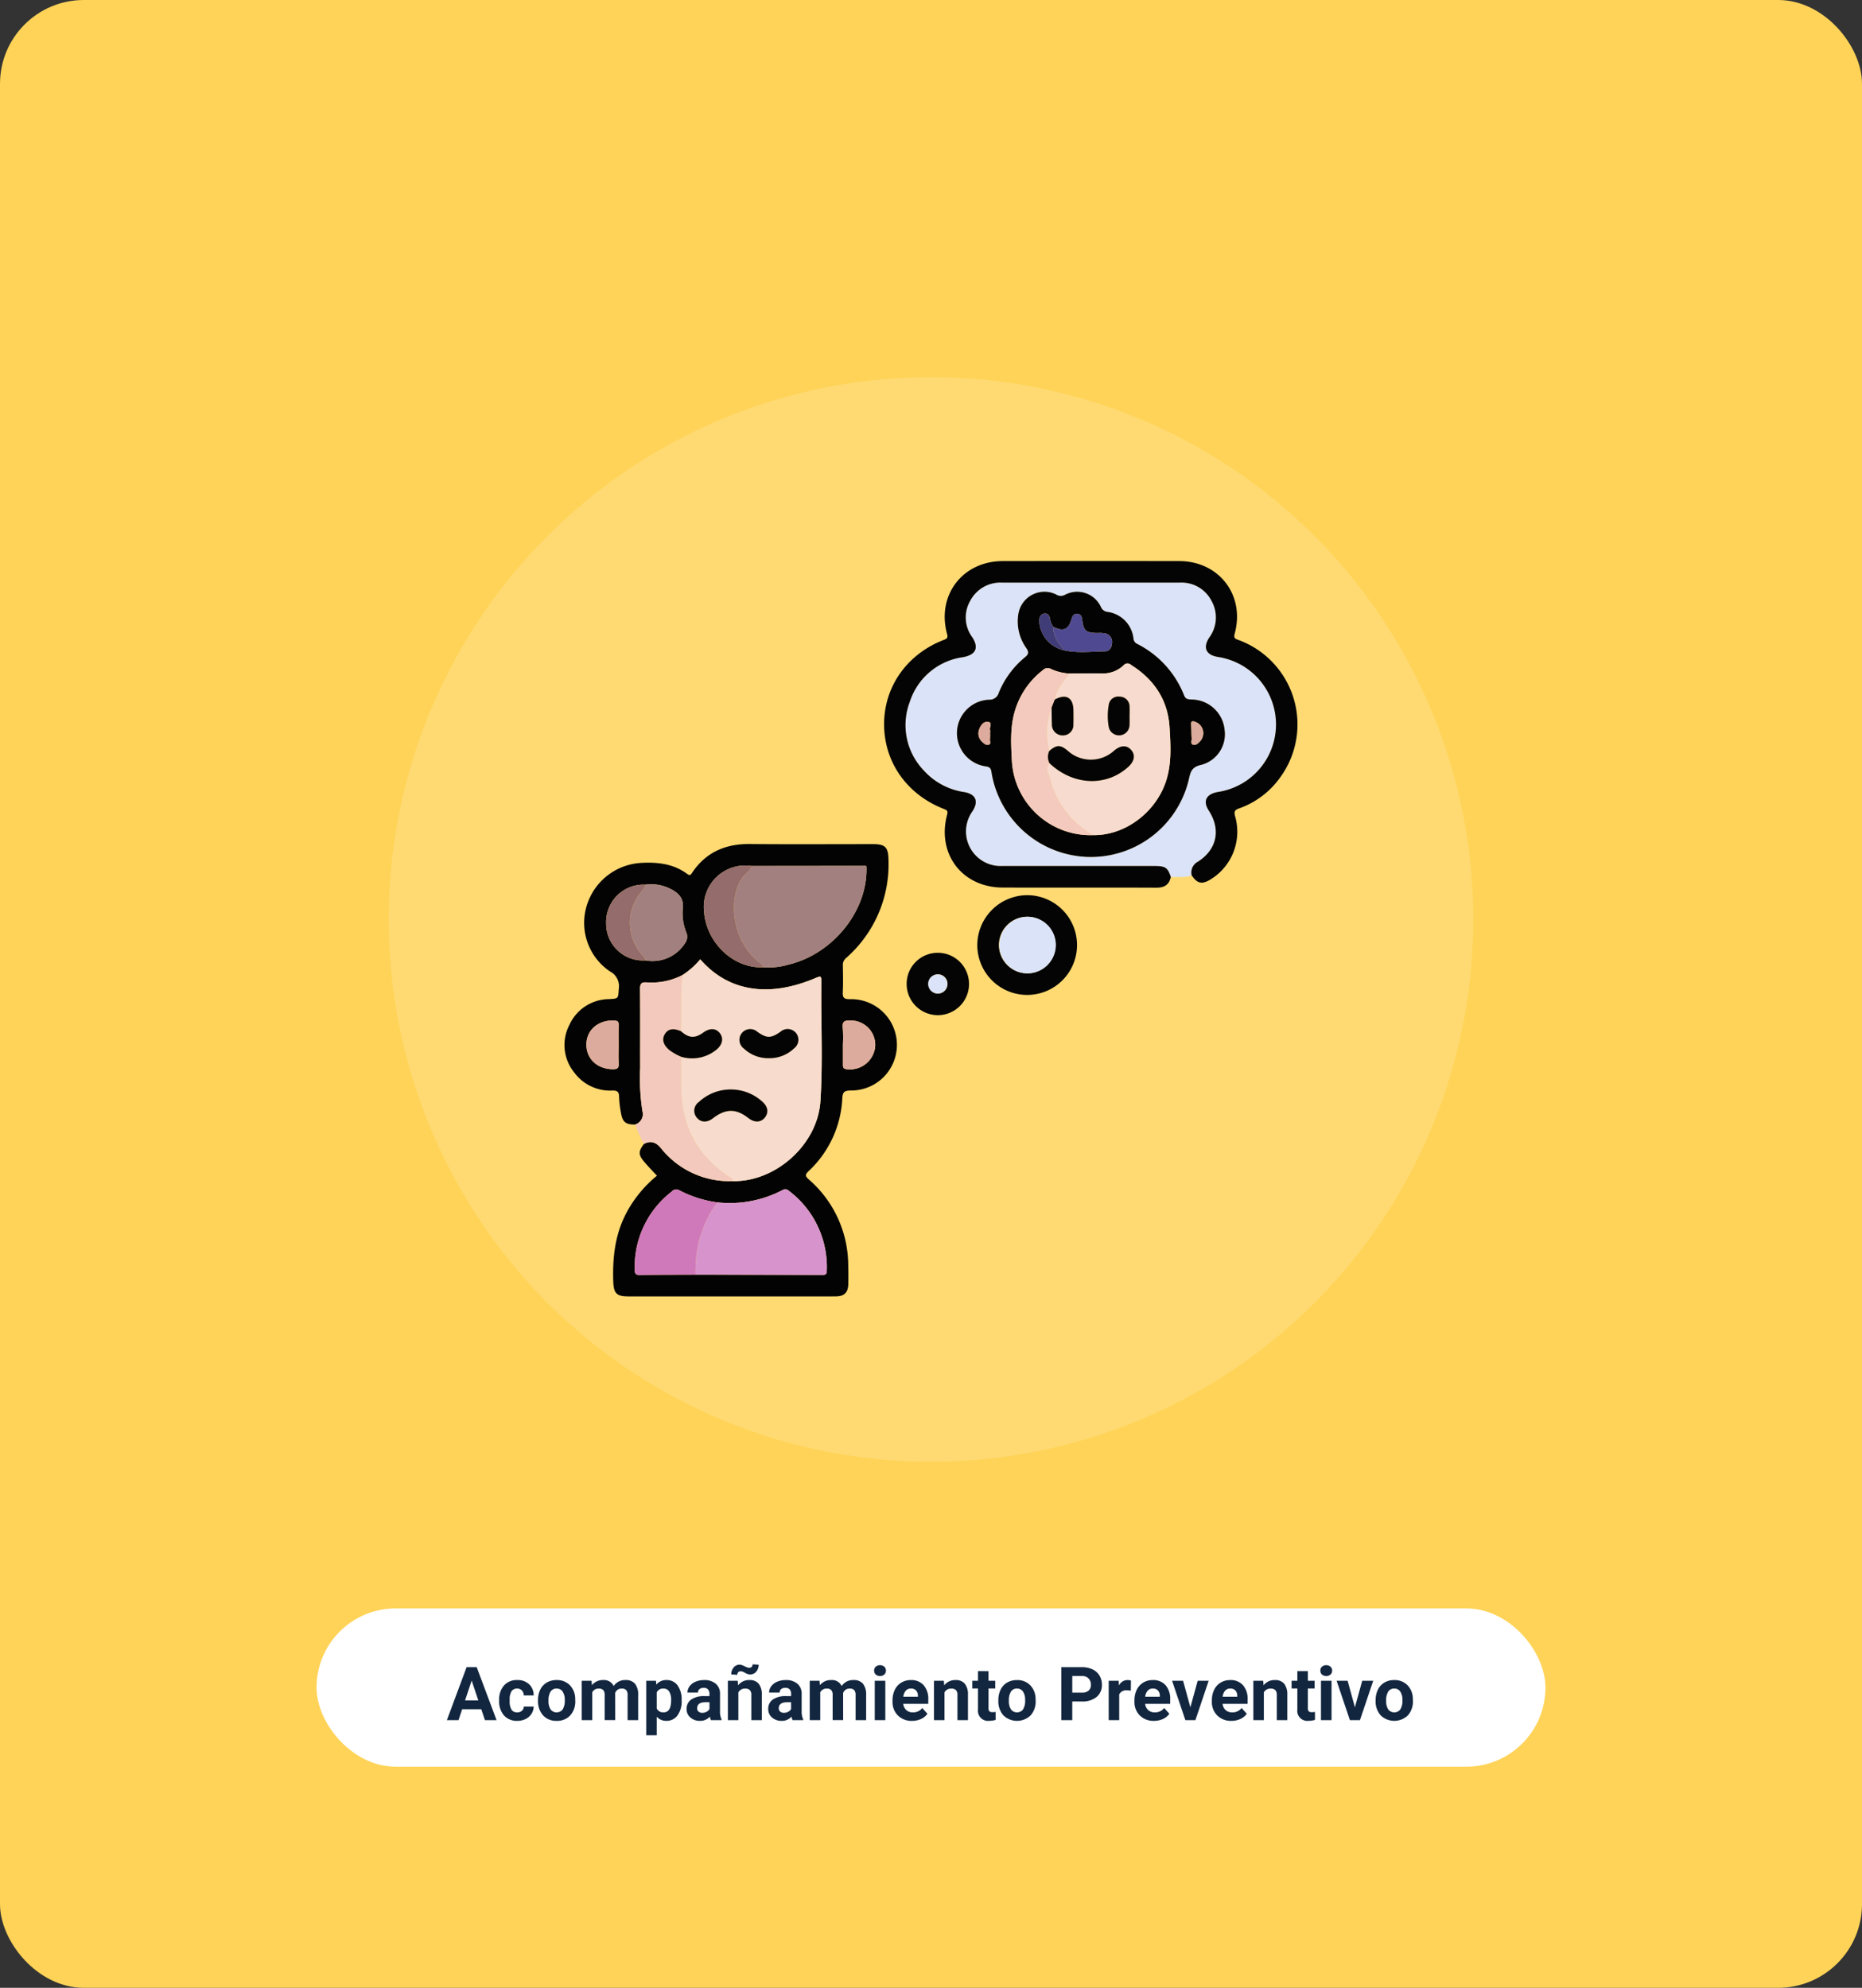 <svg xmlns="http://www.w3.org/2000/svg" width="400" height="427" viewBox="0 0 400 427">
  <rect x="0" y="0" width="400" height="427" fill="#333333" stroke="none"/>
  <g id="Grupo_995918" data-name="Grupo 995918" transform="translate(4013 10676)">
    <rect id="Rectángulo_309791" data-name="Rectángulo 309791" width="400" height="427" rx="18" transform="translate(-4013 -10676)" fill="#ffd357"/>
    <g id="Grupo_995536" data-name="Grupo 995536" transform="translate(-3945 -10330.5)">
      <rect id="Rectángulo_308408" data-name="Rectángulo 308408" width="264" height="34" rx="17" fill="#fff"/>
      <path id="Trazado_657325" data-name="Trazado 657325" d="M14.887,14.656H10.777L10,17H7.5L11.738,5.625H13.91L18.168,17H15.676Zm-3.477-1.9h2.844L12.824,8.5ZM22.6,15.336a1.481,1.481,0,0,0,1.016-.344,1.2,1.2,0,0,0,.406-.914h2.117a2.9,2.9,0,0,1-.469,1.574,3.093,3.093,0,0,1-1.262,1.109,3.949,3.949,0,0,1-1.77.395A3.67,3.67,0,0,1,19.777,16,4.56,4.56,0,0,1,18.73,12.82v-.148A4.508,4.508,0,0,1,19.77,9.555a3.627,3.627,0,0,1,2.852-1.164,3.555,3.555,0,0,1,2.543.9,3.2,3.2,0,0,1,.973,2.4H24.02a1.551,1.551,0,0,0-.406-1.072,1.51,1.51,0,0,0-2.223.163,3.333,3.333,0,0,0-.4,1.866v.235a3.375,3.375,0,0,0,.4,1.878A1.377,1.377,0,0,0,22.6,15.336ZM27.074,12.7a5.013,5.013,0,0,1,.484-2.242A3.546,3.546,0,0,1,28.953,8.93a4.069,4.069,0,0,1,2.113-.539,3.849,3.849,0,0,1,2.793,1.047,4.2,4.2,0,0,1,1.207,2.844l.016.578A4.418,4.418,0,0,1,34,15.98a3.775,3.775,0,0,1-2.914,1.176,3.793,3.793,0,0,1-2.918-1.172,4.5,4.5,0,0,1-1.09-3.187Zm2.258.16a3.16,3.16,0,0,0,.453,1.843,1.628,1.628,0,0,0,2.578.008,3.457,3.457,0,0,0,.461-2.015,3.128,3.128,0,0,0-.461-1.831,1.5,1.5,0,0,0-1.3-.649,1.474,1.474,0,0,0-1.281.646A3.516,3.516,0,0,0,29.332,12.856ZM38.59,8.547l.07.945a2.971,2.971,0,0,1,2.43-1.1A2.255,2.255,0,0,1,43.332,9.68a2.9,2.9,0,0,1,2.539-1.289,2.521,2.521,0,0,1,2.047.8,3.681,3.681,0,0,1,.672,2.41V17H46.324V11.609a1.61,1.61,0,0,0-.281-1.051,1.246,1.246,0,0,0-.992-.332,1.409,1.409,0,0,0-1.406.969l.008,5.8H41.395V11.617a1.59,1.59,0,0,0-.289-1.062,1.259,1.259,0,0,0-.984-.328,1.463,1.463,0,0,0-1.391.8V17H36.473V8.547Zm19.344,4.3a5.07,5.07,0,0,1-.887,3.129,2.843,2.843,0,0,1-2.395,1.176,2.633,2.633,0,0,1-2.07-.891V20.25H50.324V8.547h2.094l.078.828a2.654,2.654,0,0,1,2.141-.984,2.862,2.862,0,0,1,2.43,1.156,5.207,5.207,0,0,1,.867,3.188Zm-2.258-.164a3.327,3.327,0,0,0-.418-1.82,1.361,1.361,0,0,0-1.215-.641,1.479,1.479,0,0,0-1.461.813V14.5a1.5,1.5,0,0,0,1.477.836Q55.676,15.336,55.676,12.688ZM64.23,17A2.507,2.507,0,0,1,64,16.242a2.732,2.732,0,0,1-2.133.914,3,3,0,0,1-2.059-.719A2.312,2.312,0,0,1,59,14.625a2.389,2.389,0,0,1,1-2.062,4.915,4.915,0,0,1,2.879-.727H63.91v-.484a1.393,1.393,0,0,0-.3-.937,1.183,1.183,0,0,0-.949-.352,1.345,1.345,0,0,0-.895.273.929.929,0,0,0-.324.75H59.184a2.268,2.268,0,0,1,.453-1.359,3,3,0,0,1,1.281-.98,4.669,4.669,0,0,1,1.859-.355,3.689,3.689,0,0,1,2.48.785,2.747,2.747,0,0,1,.918,2.207v3.664a4.041,4.041,0,0,0,.336,1.82V17Zm-1.867-1.57a1.945,1.945,0,0,0,.922-.223,1.462,1.462,0,0,0,.625-.6V13.156h-.844q-1.7,0-1.8,1.172l-.008.133a.9.9,0,0,0,.3.7A1.153,1.153,0,0,0,62.363,15.43Zm7.625-6.883.07.977a2.951,2.951,0,0,1,2.43-1.133,2.453,2.453,0,0,1,2,.789,3.682,3.682,0,0,1,.672,2.359V17H72.9V11.594a1.465,1.465,0,0,0-.312-1.043,1.4,1.4,0,0,0-1.039-.324,1.553,1.553,0,0,0-1.43.813V17H67.863V8.547ZM74.473,5.1a2.187,2.187,0,0,1-.516,1.48,1.6,1.6,0,0,1-1.258.6,1.908,1.908,0,0,1-.527-.066,3.539,3.539,0,0,1-.637-.285,3.435,3.435,0,0,0-.586-.27,1.432,1.432,0,0,0-.391-.051.627.627,0,0,0-.465.2.759.759,0,0,0-.191.555L68.59,7.18A2.22,2.22,0,0,1,69.1,5.7a1.578,1.578,0,0,1,1.254-.609,1.614,1.614,0,0,1,.441.059,4.86,4.86,0,0,1,.676.285,4.392,4.392,0,0,0,.648.273,1.48,1.48,0,0,0,.375.047.659.659,0,0,0,.473-.191.728.728,0,0,0,.2-.551ZM81.77,17a2.507,2.507,0,0,1-.227-.758,2.732,2.732,0,0,1-2.133.914,3,3,0,0,1-2.059-.719,2.312,2.312,0,0,1-.816-1.812,2.389,2.389,0,0,1,1-2.062,4.915,4.915,0,0,1,2.879-.727h1.039v-.484a1.393,1.393,0,0,0-.3-.937,1.183,1.183,0,0,0-.949-.352,1.345,1.345,0,0,0-.895.273.929.929,0,0,0-.324.75H76.723a2.268,2.268,0,0,1,.453-1.359,3,3,0,0,1,1.281-.98,4.669,4.669,0,0,1,1.859-.355,3.689,3.689,0,0,1,2.48.785,2.747,2.747,0,0,1,.918,2.207v3.664a4.041,4.041,0,0,0,.336,1.82V17ZM79.9,15.43a1.945,1.945,0,0,0,.922-.223,1.462,1.462,0,0,0,.625-.6V13.156h-.844q-1.7,0-1.8,1.172l-.008.133a.9.9,0,0,0,.3.7A1.153,1.153,0,0,0,79.9,15.43Zm7.664-6.883.07.945a2.971,2.971,0,0,1,2.43-1.1A2.255,2.255,0,0,1,92.309,9.68a2.9,2.9,0,0,1,2.539-1.289,2.521,2.521,0,0,1,2.047.8,3.681,3.681,0,0,1,.672,2.41V17H95.3V11.609a1.61,1.61,0,0,0-.281-1.051,1.246,1.246,0,0,0-.992-.332,1.409,1.409,0,0,0-1.406.969l.008,5.8H90.371V11.617a1.59,1.59,0,0,0-.289-1.062,1.259,1.259,0,0,0-.984-.328,1.463,1.463,0,0,0-1.391.8V17H85.449V8.547ZM101.684,17H99.418V8.547h2.266Zm-2.4-10.641a1.112,1.112,0,0,1,.34-.836,1.465,1.465,0,0,1,1.848,0,1.105,1.105,0,0,1,.344.836,1.108,1.108,0,0,1-.348.844,1.448,1.448,0,0,1-1.836,0A1.108,1.108,0,0,1,99.285,6.359Zm8.148,10.8a4.15,4.15,0,0,1-3.027-1.141,4.054,4.054,0,0,1-1.168-3.039v-.219a5.106,5.106,0,0,1,.492-2.277,3.612,3.612,0,0,1,1.395-1.547,3.914,3.914,0,0,1,2.059-.543,3.508,3.508,0,0,1,2.73,1.094,4.444,4.444,0,0,1,1,3.1v.922h-5.383a2.1,2.1,0,0,0,.66,1.328,2,2,0,0,0,1.395.5,2.437,2.437,0,0,0,2.039-.945l1.109,1.242a3.389,3.389,0,0,1-1.375,1.121A4.511,4.511,0,0,1,107.434,17.156Zm-.258-6.945a1.411,1.411,0,0,0-1.09.455,2.357,2.357,0,0,0-.535,1.3h3.141v-.181a1.681,1.681,0,0,0-.406-1.165A1.456,1.456,0,0,0,107.176,10.211Zm7.094-1.664.07.977a2.951,2.951,0,0,1,2.43-1.133,2.453,2.453,0,0,1,2,.789,3.682,3.682,0,0,1,.672,2.359V17h-2.258V11.594a1.465,1.465,0,0,0-.312-1.043,1.4,1.4,0,0,0-1.039-.324,1.553,1.553,0,0,0-1.43.813V17h-2.258V8.547Zm9.586-2.078V8.547H125.3V10.2h-1.445v4.219a1.007,1.007,0,0,0,.18.672.9.9,0,0,0,.688.2,3.6,3.6,0,0,0,.664-.055v1.711a4.648,4.648,0,0,1-1.367.2,2.156,2.156,0,0,1-2.422-2.4V10.2h-1.234V8.547H121.6V6.469Zm2.117,6.227a5.013,5.013,0,0,1,.484-2.242,3.546,3.546,0,0,1,1.395-1.523,4.069,4.069,0,0,1,2.113-.539,3.849,3.849,0,0,1,2.793,1.047,4.2,4.2,0,0,1,1.207,2.844l.016.578a4.418,4.418,0,0,1-1.086,3.121,4.209,4.209,0,0,1-5.832,0,4.5,4.5,0,0,1-1.09-3.187Zm2.258.16a3.16,3.16,0,0,0,.453,1.843,1.628,1.628,0,0,0,2.578.008,3.457,3.457,0,0,0,.461-2.015,3.128,3.128,0,0,0-.461-1.831,1.5,1.5,0,0,0-1.3-.649,1.474,1.474,0,0,0-1.281.646A3.516,3.516,0,0,0,128.23,12.856Zm13.617.137V17H139.5V5.625h4.438a5.134,5.134,0,0,1,2.254.469,3.454,3.454,0,0,1,1.5,1.332,3.714,3.714,0,0,1,.523,1.965,3.266,3.266,0,0,1-1.145,2.637,4.767,4.767,0,0,1-3.168.965Zm0-1.9h2.094a2.059,2.059,0,0,0,1.418-.437,1.591,1.591,0,0,0,.488-1.25,1.876,1.876,0,0,0-.492-1.352A1.839,1.839,0,0,0,144,7.523h-2.148Zm12.578-.43a6.134,6.134,0,0,0-.812-.062,1.654,1.654,0,0,0-1.68.867V17h-2.258V8.547h2.133l.063,1.008a2.092,2.092,0,0,1,1.883-1.164,2.366,2.366,0,0,1,.7.1Zm4.977,6.492a4.15,4.15,0,0,1-3.027-1.141,4.054,4.054,0,0,1-1.168-3.039v-.219a5.106,5.106,0,0,1,.492-2.277,3.612,3.612,0,0,1,1.395-1.547,3.914,3.914,0,0,1,2.059-.543,3.508,3.508,0,0,1,2.73,1.094,4.444,4.444,0,0,1,1,3.1v.922H157.5a2.1,2.1,0,0,0,.66,1.328,2,2,0,0,0,1.395.5,2.437,2.437,0,0,0,2.039-.945l1.109,1.242a3.389,3.389,0,0,1-1.375,1.121A4.511,4.511,0,0,1,159.4,17.156Zm-.258-6.945a1.411,1.411,0,0,0-1.09.455,2.357,2.357,0,0,0-.535,1.3h3.141v-.181a1.681,1.681,0,0,0-.406-1.165A1.456,1.456,0,0,0,159.145,10.211Zm8.078,4.031,1.57-5.7h2.359L168.3,17h-2.156l-2.852-8.453h2.359Zm8.813,2.914a4.15,4.15,0,0,1-3.027-1.141,4.054,4.054,0,0,1-1.168-3.039v-.219a5.106,5.106,0,0,1,.492-2.277,3.612,3.612,0,0,1,1.395-1.547,3.914,3.914,0,0,1,2.059-.543,3.508,3.508,0,0,1,2.73,1.094,4.444,4.444,0,0,1,1,3.1v.922h-5.383a2.1,2.1,0,0,0,.66,1.328,2,2,0,0,0,1.395.5,2.437,2.437,0,0,0,2.039-.945l1.109,1.242a3.389,3.389,0,0,1-1.375,1.121A4.511,4.511,0,0,1,176.035,17.156Zm-.258-6.945a1.411,1.411,0,0,0-1.09.455,2.357,2.357,0,0,0-.535,1.3h3.141v-.181a1.681,1.681,0,0,0-.406-1.165A1.456,1.456,0,0,0,175.777,10.211Zm7.094-1.664.07.977a2.951,2.951,0,0,1,2.43-1.133,2.453,2.453,0,0,1,2,.789,3.682,3.682,0,0,1,.672,2.359V17h-2.258V11.594a1.465,1.465,0,0,0-.312-1.043,1.4,1.4,0,0,0-1.039-.324,1.553,1.553,0,0,0-1.43.813V17h-2.258V8.547Zm9.586-2.078V8.547H193.9V10.2h-1.445v4.219a1.007,1.007,0,0,0,.18.672.9.9,0,0,0,.688.2,3.6,3.6,0,0,0,.664-.055v1.711a4.648,4.648,0,0,1-1.367.2,2.156,2.156,0,0,1-2.422-2.4V10.2h-1.234V8.547H190.2V6.469ZM197.543,17h-2.266V8.547h2.266Zm-2.4-10.641a1.112,1.112,0,0,1,.34-.836,1.465,1.465,0,0,1,1.848,0,1.105,1.105,0,0,1,.344.836,1.109,1.109,0,0,1-.348.844,1.448,1.448,0,0,1-1.836,0A1.109,1.109,0,0,1,195.145,6.359Zm7.422,7.883,1.57-5.7H206.5L203.645,17h-2.156l-2.852-8.453H201ZM207.02,12.7a5.013,5.013,0,0,1,.484-2.242A3.546,3.546,0,0,1,208.9,8.93a4.069,4.069,0,0,1,2.113-.539A3.849,3.849,0,0,1,213.8,9.438a4.2,4.2,0,0,1,1.207,2.844l.016.578a4.418,4.418,0,0,1-1.086,3.121,4.209,4.209,0,0,1-5.832,0,4.5,4.5,0,0,1-1.09-3.187Zm2.258.16a3.16,3.16,0,0,0,.453,1.843,1.628,1.628,0,0,0,2.578.008,3.457,3.457,0,0,0,.461-2.015,3.128,3.128,0,0,0-.461-1.831,1.5,1.5,0,0,0-1.3-.649,1.474,1.474,0,0,0-1.281.646A3.516,3.516,0,0,0,209.277,12.856Z" transform="translate(20.5 7)" fill="#12263f"/>
    </g>
    <circle id="Elipse_8204" data-name="Elipse 8204" cx="116.5" cy="116.5" r="116.5" transform="translate(-3929.5 -10595)" fill="#ffda72"/>
    <g id="Grupo_995730" data-name="Grupo 995730" transform="translate(-3891.74 -10555.488)">
      <path id="Trazado_655367" data-name="Trazado 655367" d="M15.2,158.638c-2.014.031-2.711-.5-3.05-2.434a22.5,22.5,0,0,1-.416-3.512c-.015-1.059-.357-1.364-1.425-1.35a9.575,9.575,0,0,1-8.272-3.961,9.334,9.334,0,0,1-.962-10.168,9.4,9.4,0,0,1,8.457-5.507c2.1-.112,2-.082,2.141-2.258a3.548,3.548,0,0,0-1.88-3.683,12.587,12.587,0,0,1-5.023-14.1A12.985,12.985,0,0,1,16.6,102.433c3.512-.177,6.88.216,9.8,2.4.575.429.758.11,1.039-.305,2.956-4.385,7.144-6.191,12.361-6.143,8.838.082,17.678.021,26.518.023,2.589,0,3.236.687,3.285,3.279a26.691,26.691,0,0,1-9.124,21.2,1.909,1.909,0,0,0-.672,1.606c.026,1.9.081,3.807-.017,5.7-.062,1.187.264,1.533,1.5,1.528a9.808,9.808,0,1,1,.2,19.61c-1.274.028-1.729.247-1.8,1.636a22.877,22.877,0,0,1-7.233,15.676c-.781.758-.781,1.063.039,1.8a24.458,24.458,0,0,1,8.459,18.308c.033,1.387.045,2.776.017,4.163-.037,1.81-.854,2.625-2.655,2.643-2.466.024-4.934.006-7.4.006q-18.578,0-37.155,0c-2.608,0-3.2-.658-3.283-3.276-.166-5.207.409-10.248,2.956-14.912a26.187,26.187,0,0,1,6.432-7.739c-.98-1.065-1.92-2.009-2.771-3.028-1.251-1.5-1.226-2.2-.023-3.8,1.467-.773,2.58-.373,3.628.878A18.766,18.766,0,0,0,36.2,170.793c9.23.153,18.186-7.882,18.786-17.187.542-8.408.108-16.843.192-25.266.018-1.734.015-1.7-1.535-1.053-8.861,3.7-17.913,3.39-24.474-4.142A16.744,16.744,0,0,1,25.4,126.5a14.31,14.31,0,0,1-7.712,1.608c-1.166-.082-1.465.286-1.453,1.44.061,5.64.015,11.281.033,16.921a45.339,45.339,0,0,0,.491,9.347,2.329,2.329,0,0,1-1.561,2.82m2.194-51.516a8.03,8.03,0,0,0-8.439,8.314,7.887,7.887,0,0,0,8.423,7.946,8.261,8.261,0,0,0,8.5-3.663,2.351,2.351,0,0,0,.309-2.3,11.054,11.054,0,0,1-.778-5.116c.312-2.425-1.085-3.54-2.932-4.422a9.085,9.085,0,0,0-5.086-.758m10.786,83.761q13.62.025,27.24.059c.609,0,.921-.1.931-.825a20.466,20.466,0,0,0-8.159-17.25,1.083,1.083,0,0,0-1.365-.137,24.428,24.428,0,0,1-13.99,2.633,24.624,24.624,0,0,1-8.151-2.595,1.265,1.265,0,0,0-1.632.268,20.4,20.4,0,0,0-7.95,16.9c.007.837.3,1.025,1.071,1.016,4-.048,8-.048,12.006-.065m12.04-87.775A8.89,8.89,0,0,0,29.974,112.8c.415,6.659,6.232,12.369,12.708,12.067a15.481,15.481,0,0,0,5.468-.579c9.619-2.331,17.033-11.64,16.723-20.968.009-.214-.107-.273-.3-.239l-24.356.028M11.633,141.576c0-1.435-.032-2.87.013-4.3.023-.725-.211-.941-.951-.975-3.346-.154-5.891,1.933-5.984,4.988-.1,3.193,2.3,5.455,5.694,5.474.91,0,1.3-.213,1.246-1.19-.073-1.328-.019-2.663-.019-3.995m48.186-.135c0,1.435,0,2.869,0,4.3,0,.553.042.932.789,1.016a5.453,5.453,0,0,0,6.13-4.722,5.235,5.235,0,0,0-5.227-5.741c-1.252-.057-1.91.136-1.721,1.614a28.124,28.124,0,0,1,.031,3.53" transform="translate(0 -37.594)" fill="#030303"/>
      <path id="Trazado_655368" data-name="Trazado 655368" d="M180.017,70.414c-1.459.565-2.983.318-4.482.367-.659-2-1.156-2.362-3.375-2.364q-16.5-.007-33,0a7.436,7.436,0,0,1-6.278-11.708c1.435-2.166.779-3.743-1.751-4.18a14.459,14.459,0,0,1-8.656-4.626,14.052,14.052,0,0,1-3.017-14.759,14,14,0,0,1,11.427-9.594c2.767-.5,3.479-2.012,1.972-4.309a7.137,7.137,0,0,1-.459-7.724,7.323,7.323,0,0,1,6.96-3.98q19.043.017,38.086,0a7.214,7.214,0,0,1,6.832,3.926,7.242,7.242,0,0,1-.478,7.864c-1.418,2.151-.738,3.75,1.825,4.171a14.885,14.885,0,0,1,4.65,1.518,14.669,14.669,0,0,1-4.657,27.5c-2.535.472-3.243,1.964-1.911,4.025,2.617,4.048,1.742,8.292-2.3,10.913a2.619,2.619,0,0,0-1.389,2.959m-21.744-3.943a21.626,21.626,0,0,0,21.169-16.865c.355-1.623.735-2.509,2.619-2.921a6.791,6.791,0,0,0,5.022-7.5,7.2,7.2,0,0,0-7-6.538c-.711-.049-1.334.036-1.7-.876A20.954,20.954,0,0,0,168.361,20.73a1.411,1.411,0,0,1-.847-1.137,6.466,6.466,0,0,0-5.56-5.761,1.734,1.734,0,0,1-1.443-1.068,5.6,5.6,0,0,0-7.7-2.614,1.838,1.838,0,0,1-1.924-.069,5.674,5.674,0,0,0-8.08,4.081,9.869,9.869,0,0,0,1.7,7.464c.595.906.465,1.307-.316,1.955a19.434,19.434,0,0,0-5.615,7.612,2.03,2.03,0,0,1-2.082,1.495,7.2,7.2,0,0,0-.682,14.327c.85.12,1.069.438,1.194,1.222a21.66,21.66,0,0,0,21.269,18.234" transform="translate(-45.274 -2.899)" fill="#dbe3f8"/>
      <path id="Trazado_655369" data-name="Trazado 655369" d="M177.172,67.549a2.62,2.62,0,0,1,1.391-2.96c4.042-2.621,4.917-6.864,2.3-10.913-1.333-2.061-.624-3.553,1.91-4.024a14.669,14.669,0,0,0,4.658-27.5,14.891,14.891,0,0,0-4.65-1.519c-2.562-.421-3.242-2.02-1.825-4.171a7.242,7.242,0,0,0,.478-7.864A7.214,7.214,0,0,0,174.6,4.674q-19.043,0-38.086,0a7.323,7.323,0,0,0-6.961,3.98,7.138,7.138,0,0,0,.46,7.724c1.507,2.3.793,3.812-1.973,4.31a14,14,0,0,0-11.426,9.594,14.05,14.05,0,0,0,3.017,14.758,14.458,14.458,0,0,0,8.657,4.626c2.53.437,3.186,2.014,1.75,4.179a7.436,7.436,0,0,0,6.277,11.708q16.5-.009,33,0c2.217,0,2.715.363,3.374,2.363-.368,1.67-1.389,2.3-3.106,2.292-11-.047-21.994,0-32.991-.03-8.7-.02-14.193-7.19-11.969-15.623.221-.834.009-.988-.7-1.265-7.941-3.112-12.816-10.052-12.828-18.177-.012-8.1,4.932-15.1,12.847-18.143.635-.245.914-.407.681-1.257C122.351,7.377,127.948.063,136.587.049q18.962-.031,37.924,0c8.551.015,14.161,7.337,11.9,15.583-.3,1.108.254,1.148.943,1.411A19.312,19.312,0,0,1,196.123,46.6a18.3,18.3,0,0,1-8.728,6.564c-.943.335-1.195.634-.888,1.724a12.01,12.01,0,0,1-5.356,13.59c-1.8,1.072-2.8.839-3.979-.929" transform="translate(-42.43 -0.034)" fill="#040404"/>
      <path id="Trazado_655370" data-name="Trazado 655370" d="M24.593,176.014a2.33,2.33,0,0,0,1.561-2.82,45.342,45.342,0,0,1-.491-9.347c-.017-5.641.028-11.282-.032-16.921-.012-1.154.287-1.522,1.453-1.439a14.313,14.313,0,0,0,7.712-1.608c-.514,4.023-.2,8.071-.364,12.1-1.689-.721-2.794-.518-3.486.641-.679,1.137-.312,2.341,1.022,3.434a12.248,12.248,0,0,0,2.519,1.414c0,2.152-.012,4.3,0,6.456.035,8.348,3.452,14.87,10.512,19.413a1.073,1.073,0,0,1,.6.829,18.766,18.766,0,0,1-15.511-7.107c-1.047-1.25-2.16-1.65-3.628-.878a23.664,23.664,0,0,1-1.864-4.171" transform="translate(-9.392 -54.971)" fill="#f2c9bc"/>
      <path id="Trazado_655371" data-name="Trazado 655371" d="M154.185,116.17a10.713,10.713,0,1,1-10.7,10.693,10.763,10.763,0,0,1,10.7-10.693m.1,16.793a6.08,6.08,0,1,0-6.162-6,6.121,6.121,0,0,0,6.162,6" transform="translate(-54.8 -44.388)" fill="#040404"/>
      <path id="Trazado_655372" data-name="Trazado 655372" d="M125.7,136.191a6.7,6.7,0,1,1-6.772,6.668,6.67,6.67,0,0,1,6.772-6.668m-.094,4.639a2.056,2.056,0,1,0,2.1,1.99,2.022,2.022,0,0,0-2.1-1.99" transform="translate(-45.419 -52.035)" fill="#040404"/>
      <path id="Trazado_655373" data-name="Trazado 655373" d="M51.673,186.1a1.073,1.073,0,0,0-.6-.829c-7.06-4.544-10.476-11.065-10.512-19.413-.009-2.152,0-4.3,0-6.456a8.242,8.242,0,0,0,7.64-1.6c1.242-1.064,1.476-2.44.625-3.5s-2.154-1.107-3.53-.107c-1.786,1.3-3.106,1.221-4.79-.277.159-4.034-.15-8.081.364-12.1a16.717,16.717,0,0,0,3.768-3.356c6.56,7.531,15.613,7.843,24.474,4.141,1.551-.648,1.554-.681,1.536,1.053-.085,8.423.35,16.858-.192,25.266-.6,9.3-9.556,17.34-18.786,17.187m-.516-19.678a9.977,9.977,0,0,0-6.827,2.7,2.273,2.273,0,0,0-.4,3.386c.879,1.022,2.168,1.063,3.415.109,2.764-2.115,4.97-2.129,7.644-.049,1.3,1.012,2.653.969,3.526-.115.854-1.06.689-2.3-.5-3.385a10.012,10.012,0,0,0-6.855-2.645m8.206-6.724a7.608,7.608,0,0,0,5.443-2.119,2.307,2.307,0,1,0-2.92-3.568c-2.076,1.446-2.939,1.451-4.972.026a2.313,2.313,0,1,0-2.872,3.616,7.579,7.579,0,0,0,5.32,2.045" transform="translate(-15.471 -52.897)" fill="#f7dbcd"/>
      <path id="Trazado_655374" data-name="Trazado 655374" d="M87.388,106.221c.31,9.329-7.1,18.637-16.723,20.968a15.481,15.481,0,0,1-5.468.579.967.967,0,0,0-.442-.768,12.87,12.87,0,0,1-3.662-4.071c-2.575-3.983-3.026-10.971-.257-14.558.619-.8,1.609-1.3,1.9-2.362l24.356-.028.3.239" transform="translate(-22.514 -40.497)" fill="#a38080"/>
      <path id="Trazado_655375" data-name="Trazado 655375" d="M50.237,221.191a24.425,24.425,0,0,0,13.99-2.633,1.083,1.083,0,0,1,1.365.137,20.464,20.464,0,0,1,8.159,17.25c-.01.729-.322.827-.931.825q-13.619-.044-27.24-.059a27.616,27.616,0,0,1,.492-6.236,24.063,24.063,0,0,1,4.165-9.284" transform="translate(-17.4 -83.423)" fill="#d794cc"/>
      <path id="Trazado_655376" data-name="Trazado 655376" d="M42.169,221.2A24.063,24.063,0,0,0,38,230.489a27.616,27.616,0,0,0-.492,6.236c-4,.017-8,.017-12.007.065-.774.009-1.063-.179-1.07-1.016a20.4,20.4,0,0,1,7.95-16.9,1.264,1.264,0,0,1,1.631-.268,24.632,24.632,0,0,0,8.152,2.595" transform="translate(-9.332 -83.437)" fill="#cf79bb"/>
      <path id="Trazado_655377" data-name="Trazado 655377" d="M26.085,112.473a9.083,9.083,0,0,1,5.085.758c1.847.882,3.244,2,2.932,4.422a11.054,11.054,0,0,0,.778,5.116,2.35,2.35,0,0,1-.309,2.3,8.26,8.26,0,0,1-8.5,3.663,1.481,1.481,0,0,0-.565-1.041,10.306,10.306,0,0,1-.117-13.88,2.724,2.724,0,0,0,.7-1.339" transform="translate(-8.69 -42.947)" fill="#a38080"/>
      <path id="Trazado_655378" data-name="Trazado 655378" d="M58.729,105.972c-.29,1.058-1.281,1.561-1.9,2.362-2.769,3.587-2.318,10.575.257,14.558a12.87,12.87,0,0,0,3.662,4.071.96.96,0,0,1,.442.767c-6.476.3-12.292-5.408-12.707-12.067a8.889,8.889,0,0,1,10.246-9.691" transform="translate(-18.508 -40.46)" fill="#946c6b"/>
      <path id="Trazado_655379" data-name="Trazado 655379" d="M22.927,112.518a2.724,2.724,0,0,1-.7,1.339,10.306,10.306,0,0,0,.117,13.88,1.481,1.481,0,0,1,.565,1.041,7.887,7.887,0,0,1-8.422-7.945,8.03,8.03,0,0,1,8.439-8.315" transform="translate(-5.533 -42.991)" fill="#946c6b"/>
      <path id="Trazado_655380" data-name="Trazado 655380" d="M14.543,165c0,1.332-.054,2.667.019,3.995.053.977-.335,1.2-1.246,1.19-3.4-.02-5.791-2.281-5.694-5.474.093-3.055,2.638-5.142,5.984-4.988.74.034.973.25.951.975-.045,1.433-.014,2.868-.013,4.3" transform="translate(-2.909 -61.019)" fill="#ddab9d"/>
      <path id="Trazado_655381" data-name="Trazado 655381" d="M96.742,164.865a28.126,28.126,0,0,0-.03-3.53c-.19-1.478.469-1.671,1.721-1.614a5.235,5.235,0,0,1,5.227,5.741,5.453,5.453,0,0,1-6.13,4.722c-.747-.084-.791-.463-.789-1.016.007-1.435,0-2.869,0-4.3" transform="translate(-36.924 -61.018)" fill="#ddab9d"/>
      <path id="Trazado_655382" data-name="Trazado 655382" d="M104.775,106.215l-.3-.239c.19-.034.306.025.3.239" transform="translate(-39.902 -40.492)" fill="#946c6b"/>
      <path id="Trazado_655383" data-name="Trazado 655383" d="M165.094,67.686a21.661,21.661,0,0,1-21.269-18.234c-.125-.784-.343-1.1-1.193-1.222a7.2,7.2,0,0,1,.682-14.327,2.031,2.031,0,0,0,2.082-1.495,19.433,19.433,0,0,1,5.615-7.612c.783-.648.911-1.049.317-1.955a9.869,9.869,0,0,1-1.7-7.464,5.674,5.674,0,0,1,8.081-4.081,1.837,1.837,0,0,0,1.923.069,5.605,5.605,0,0,1,7.7,2.614,1.732,1.732,0,0,0,1.442,1.068,6.465,6.465,0,0,1,5.56,5.761,1.412,1.412,0,0,0,.847,1.137,20.955,20.955,0,0,1,10.027,11.041c.362.913.985.827,1.7.876a7.2,7.2,0,0,1,7,6.538,6.791,6.791,0,0,1-5.021,7.5c-1.885.412-2.263,1.3-2.619,2.921a21.625,21.625,0,0,1-21.169,16.865m-5.855-44.431c2.988.7,6.015.3,9.022.253.967-.014,1.45-.9,1.476-1.872a1.866,1.866,0,0,0-1.567-1.993,6.689,6.689,0,0,0-1.53-.07c-2.526-.015-3.033-.438-3.343-2.923-.078-.633-.273-1.108-.962-1.176-.725-.071-1.079.284-1.286,1.005-.687,2.4-1.744,2.844-3.958,1.765a4.369,4.369,0,0,1-.684-1.689c-.095-.724-.52-1.318-1.329-1.15-.748.156-1,.853-1.006,1.558a6.79,6.79,0,0,0,5.167,6.291m1.241,5.024a10.934,10.934,0,0,1-3.851-.964,1.45,1.45,0,0,0-1.783.257,17.215,17.215,0,0,0-6.113,9.179c-.927,3.434-.7,6.945-.515,10.413a16.9,16.9,0,0,0,17.494,15.827c6.955.085,13.7-5.089,15.757-12.076,1.068-3.628.836-7.346.615-11.026-.355-5.915-3.312-10.34-8.294-13.467a1.075,1.075,0,0,0-1.588.1,6.378,6.378,0,0,1-4.786,1.732c-2.312-.033-4.624.011-6.936.022m28.843,12.842a2.573,2.573,0,0,0-1.731-2.453c-.6-.225-.954-.166-.88.638.089.961.047,1.934.117,2.9.035.47-.3,1.167.292,1.363.619.2,1.133-.315,1.559-.767a2.65,2.65,0,0,0,.642-1.679m-45.808-.085h.012a2.2,2.2,0,0,0-.009-.609c-.179-.6.6-1.6-.412-1.763-.918-.146-1.559.66-1.89,1.518a2.46,2.46,0,0,0,.747,2.9c.339.305.767.638,1.227.507.626-.177.255-.774.31-1.178a10.206,10.206,0,0,0,.014-1.376" transform="translate(-52.095 -4.114)" fill="#030303"/>
      <path id="Trazado_655384" data-name="Trazado 655384" d="M38.15,163.186c1.683,1.5,3,1.575,4.79.277,1.375-1,2.676-.961,3.53.107s.617,2.439-.626,3.5a8.242,8.242,0,0,1-7.64,1.6,12.232,12.232,0,0,1-2.519-1.414c-1.334-1.093-1.7-2.3-1.023-3.434.692-1.159,1.8-1.362,3.487-.641" transform="translate(-13.111 -62.174)" fill="#040404"/>
      <path id="Trazado_655385" data-name="Trazado 655385" d="M157.144,135.827a6.079,6.079,0,1,1,6.083-6.081,6.119,6.119,0,0,1-6.083,6.081" transform="translate(-57.662 -47.252)" fill="#dbe3f8"/>
      <path id="Trazado_655386" data-name="Trazado 655386" d="M128.465,143.7a2.056,2.056,0,1,1-2.043,2.045,2.025,2.025,0,0,1,2.043-2.045" transform="translate(-48.283 -54.901)" fill="#dbe3f8"/>
      <path id="Trazado_655387" data-name="Trazado 655387" d="M52.909,183.7a10.013,10.013,0,0,1,6.855,2.645c1.194,1.08,1.36,2.325.506,3.385-.873,1.083-2.224,1.127-3.526.115-2.674-2.08-4.881-2.066-7.644.049-1.247.954-2.536.914-3.415-.109a2.273,2.273,0,0,1,.4-3.386,9.979,9.979,0,0,1,6.827-2.7" transform="translate(-17.223 -70.18)" fill="#040404"/>
      <path id="Trazado_655388" data-name="Trazado 655388" d="M67.116,168.967a7.58,7.58,0,0,1-5.319-2.045,2.313,2.313,0,1,1,2.872-3.616c2.033,1.425,2.9,1.42,4.972-.026a2.307,2.307,0,1,1,2.92,3.568,7.609,7.609,0,0,1-5.445,2.119" transform="translate(-23.225 -62.17)" fill="#040404"/>
      <path id="Trazado_655389" data-name="Trazado 655389" d="M172.435,37.8c2.312-.011,4.625-.055,6.936-.022a6.374,6.374,0,0,0,4.786-1.732,1.075,1.075,0,0,1,1.588-.1c4.982,3.127,7.939,7.552,8.294,13.467.221,3.68.453,7.4-.615,11.027-2.057,6.987-8.8,12.161-15.757,12.075a19.113,19.113,0,0,1-9.306-12.159c-.258-1.027-1.135-2.16-.1-3.275,5.065,4.785,12.152,5.108,16.916.773,1.329-1.21,1.565-2.538.64-3.61-.949-1.1-2.24-1.069-3.636.088a7.425,7.425,0,0,1-10.079,0c-1.548-1.265-2.309-1.247-3.882.087a15.08,15.08,0,0,1,.485-9.3c.019,1.179.009,2.36.065,3.537a2.316,2.316,0,0,0,2.4,2.445,2.25,2.25,0,0,0,2.216-2.439c.033-.974.015-1.95.008-2.925-.019-2.758-1.571-3.668-4-2.349.062-.29.106-.587.19-.871.543-1.82,1.934-3.127,2.862-4.714m13,9.145h.015c0-.666.03-1.334-.006-2a2.128,2.128,0,0,0-2.14-2.183,2.056,2.056,0,0,0-2.333,1.784A13.184,13.184,0,0,0,181,49.431a2.257,2.257,0,0,0,4.416-.337,21.489,21.489,0,0,0,.013-2.15" transform="translate(-64.05 -13.633)" fill="#f7dbce"/>
      <path id="Trazado_655390" data-name="Trazado 655390" d="M163.5,57.691c-1.031,1.116-.153,2.249.1,3.275a19.117,19.117,0,0,0,9.306,12.159A16.9,16.9,0,0,1,155.414,57.3c-.182-3.469-.412-6.979.514-10.413a17.216,17.216,0,0,1,6.114-9.179,1.449,1.449,0,0,1,1.783-.257,10.934,10.934,0,0,0,3.851.964c-.928,1.587-2.32,2.894-2.862,4.713-.085.284-.128.58-.19.871l-.684,1.731a15.089,15.089,0,0,0-.485,9.3,2.9,2.9,0,0,0,.043,2.663" transform="translate(-59.292 -14.246)" fill="#f3cabd"/>
      <path id="Trazado_655391" data-name="Trazado 655391" d="M169.867,21.179c2.214,1.079,3.271.632,3.958-1.765.206-.721.561-1.077,1.286-1.006.689.068.883.544.962,1.176.31,2.485.816,2.908,3.343,2.923a6.691,6.691,0,0,1,1.53.07,1.868,1.868,0,0,1,1.567,1.993c-.027.971-.51,1.857-1.476,1.872-3.007.045-6.034.451-9.022-.253.01-.516-.4-.786-.659-1.148a5.876,5.876,0,0,1-1.49-3.862" transform="translate(-64.871 -7.048)" fill="#4e4990"/>
      <path id="Trazado_655392" data-name="Trazado 655392" d="M168.008,21.124a5.876,5.876,0,0,0,1.49,3.862c.261.363.669.632.659,1.148a6.79,6.79,0,0,1-5.167-6.291c.008-.7.258-1.4,1.006-1.558.808-.169,1.234.425,1.328,1.15a4.37,4.37,0,0,0,.684,1.689" transform="translate(-63.012 -6.993)" fill="#403c78"/>
      <path id="Trazado_655393" data-name="Trazado 655393" d="M220.4,58.324A2.644,2.644,0,0,1,219.76,60c-.426.452-.941.972-1.559.768-.595-.2-.258-.893-.292-1.363-.07-.964-.028-1.936-.117-2.9-.075-.8.276-.863.88-.638a2.571,2.571,0,0,1,1.731,2.454" transform="translate(-83.174 -21.315)" fill="#ddab9d"/>
      <path id="Trazado_655394" data-name="Trazado 655394" d="M146.367,58.3a10.209,10.209,0,0,1-.014,1.376c-.056.4.315,1-.31,1.178-.46.131-.888-.2-1.227-.507a2.46,2.46,0,0,1-.747-2.9c.331-.858.972-1.664,1.89-1.518,1.014.162.233,1.164.412,1.763a2.2,2.2,0,0,1,.009.609Z" transform="translate(-54.947 -21.372)" fill="#ddab9d"/>
      <path id="Trazado_655395" data-name="Trazado 655395" d="M168.382,68.049a2.9,2.9,0,0,1-.043-2.663c1.573-1.334,2.335-1.351,3.882-.087a7.425,7.425,0,0,0,10.079,0c1.4-1.158,2.687-1.189,3.637-.088.925,1.072.69,2.4-.64,3.61-4.765,4.336-11.851,4.013-16.916-.772" transform="translate(-64.176 -24.604)" fill="#040404"/>
      <path id="Trazado_655396" data-name="Trazado 655396" d="M193.5,51.34a21.489,21.489,0,0,1-.013,2.15,2.257,2.257,0,0,1-4.416.337,13.184,13.184,0,0,1-.035-4.883,2.056,2.056,0,0,1,2.333-1.784,2.128,2.128,0,0,1,2.14,2.183c.036.664.006,1.332.006,2H193.5" transform="translate(-72.114 -18.029)" fill="#040404"/>
      <path id="Trazado_655397" data-name="Trazado 655397" d="M169.312,49.529,170,47.8c2.429-1.319,3.98-.41,4,2.349.007.975.025,1.952-.008,2.926a2.249,2.249,0,0,1-2.216,2.438,2.316,2.316,0,0,1-2.4-2.445c-.055-1.177-.046-2.358-.065-3.537" transform="translate(-64.663 -18.049)" fill="#040404"/>
    </g>
  </g>
</svg>

